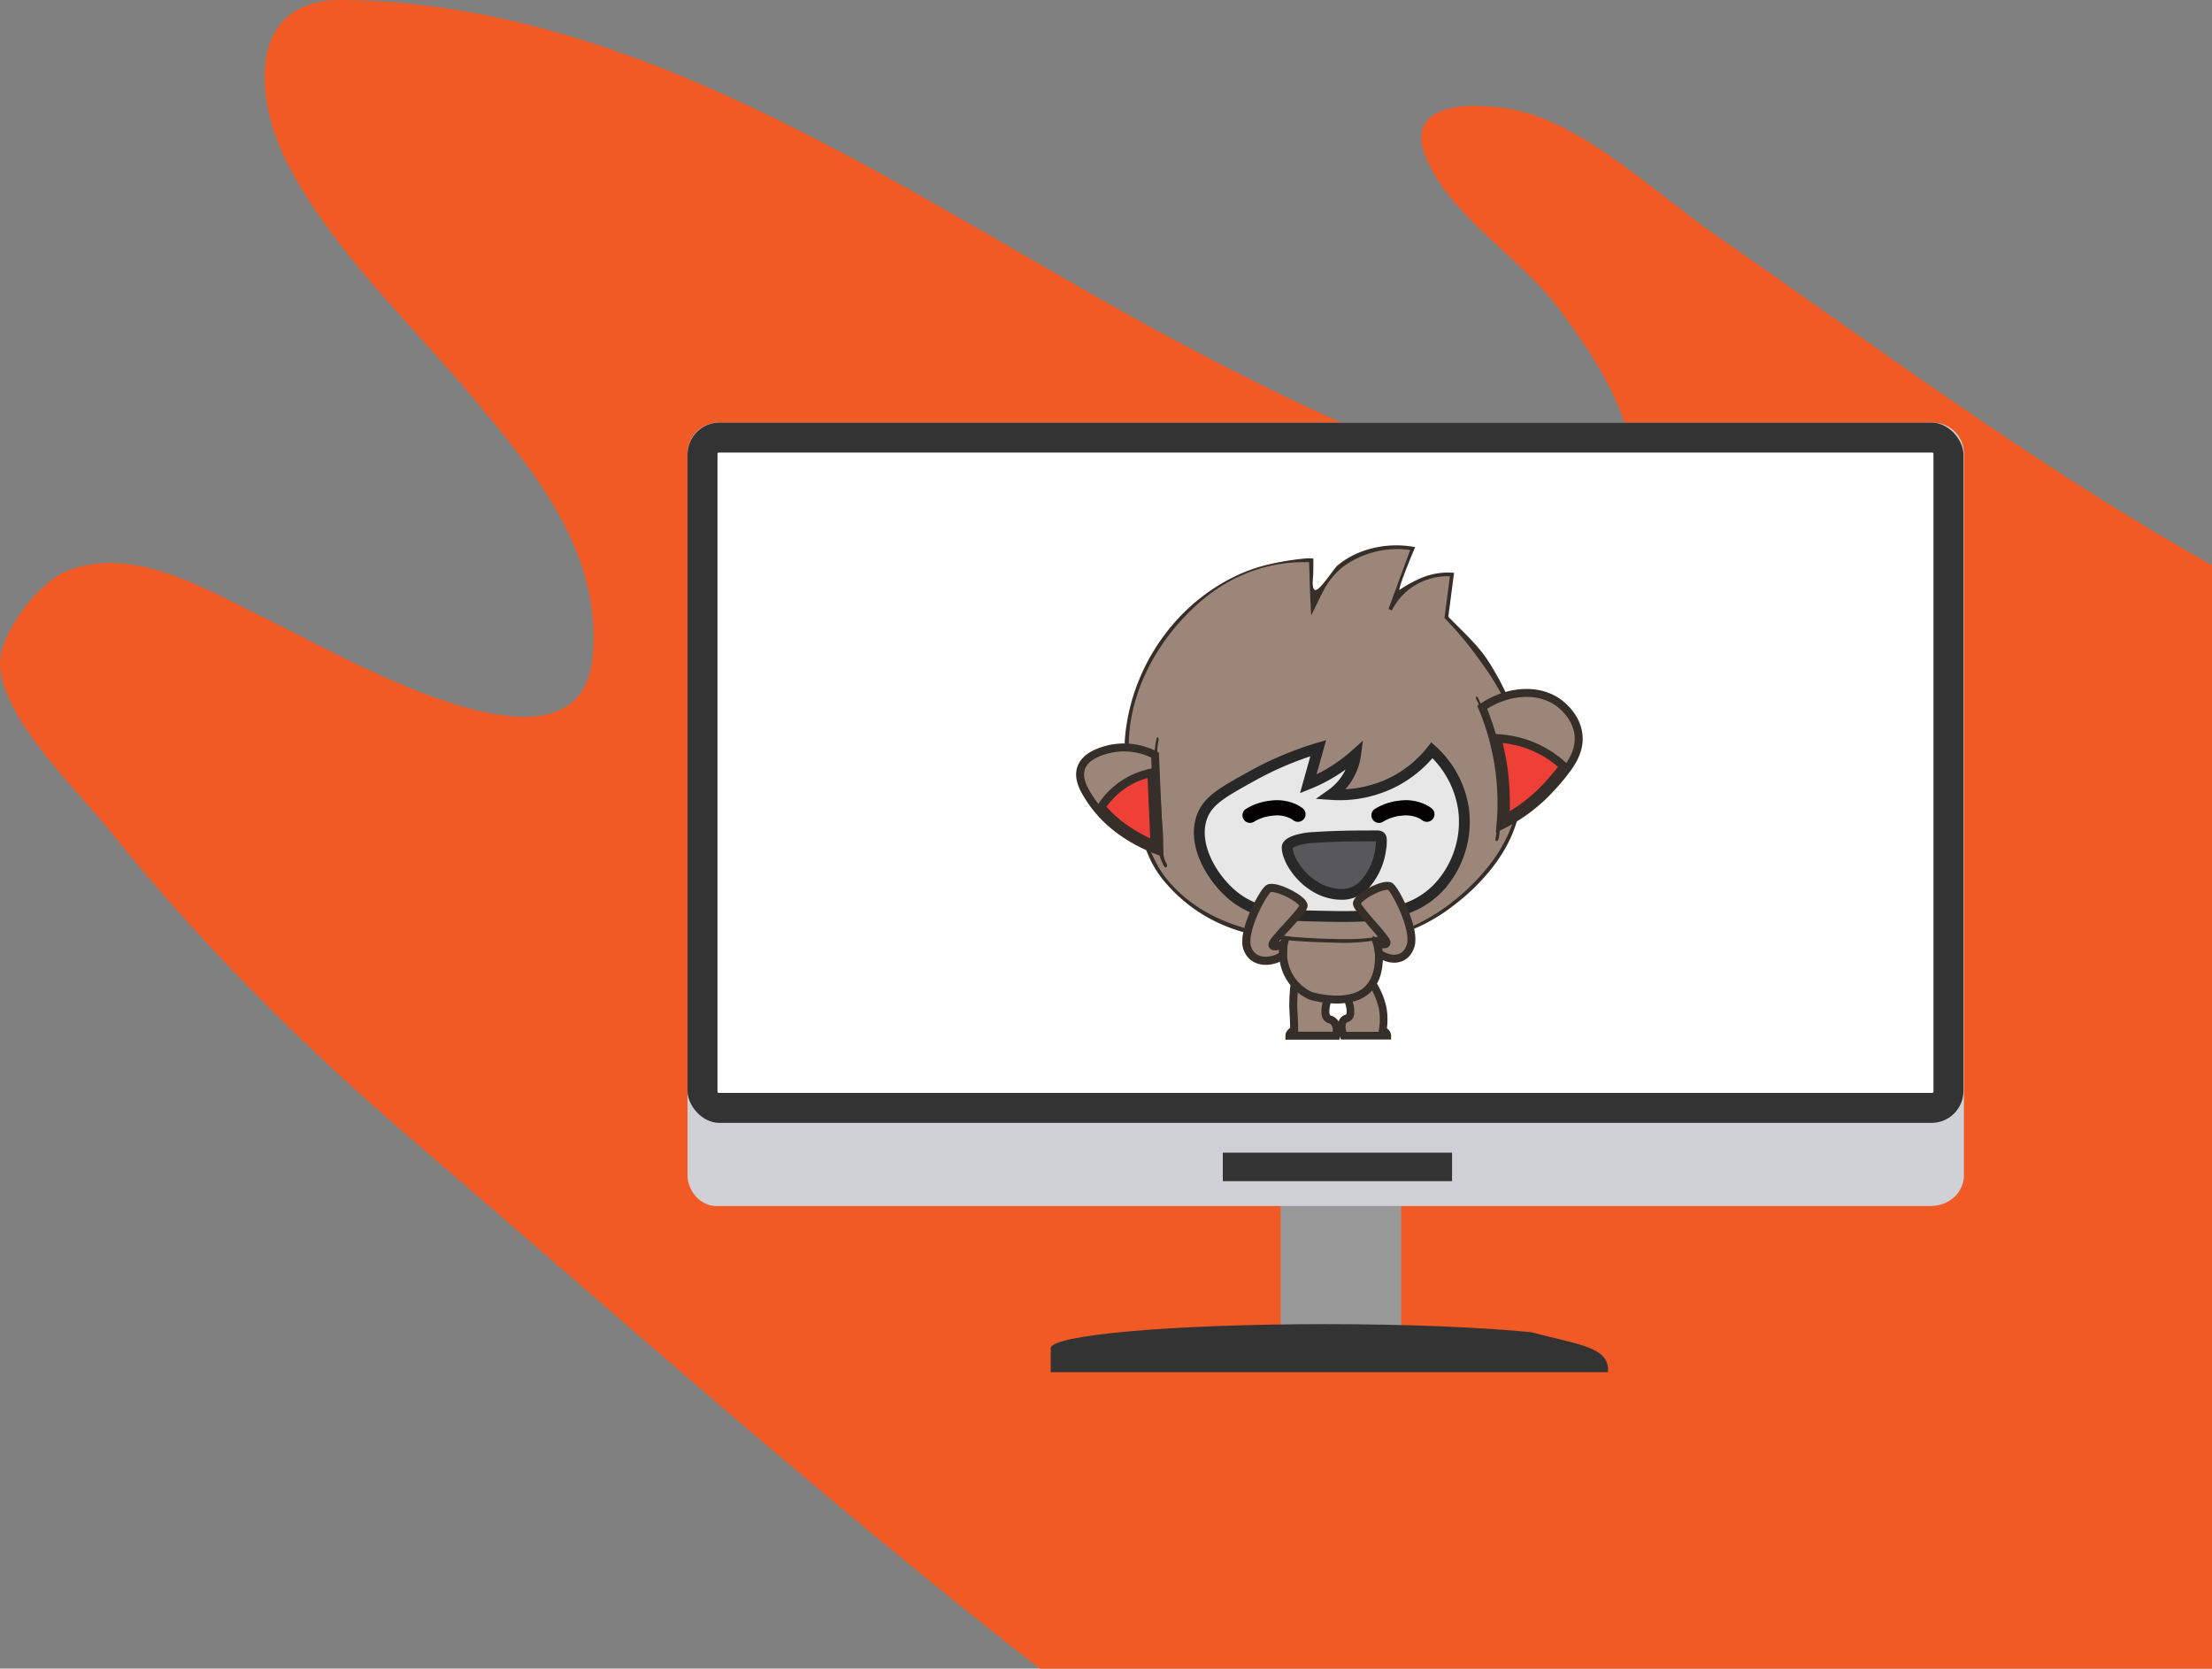 <svg xmlns="http://www.w3.org/2000/svg" width="542.378" height="409.063" viewBox="0 0 542.378 409.063"><rect x="0" y="0" width="542.378" height="409.063" fill="#808080" stroke="none"/><defs><style>.a{fill:#f15a24;}.b{fill:#999;}.c{fill:#333;}.d{fill:#d0d1d6;}.e{fill:#fff;}.f,.g,.h,.n{fill:#9c8679;}.f,.g,.n{stroke:#362e29;}.f,.g,.k,.l,.m,.n{stroke-miterlimit:10;}.f{stroke-width:1.947px;}.g{stroke-width:1.879px;}.i,.p{fill:#362e29;}.j{fill:#ee4036;stroke-linejoin:round;}.k{fill:#e7e7e8;}.k,.m{stroke:#282829;stroke-width:2.658px;}.l{fill:none;stroke:#030000;stroke-linecap:round;stroke-width:3.722px;}.m{fill:#58585a;}.n{stroke-width:1.994px;}.o,.p{stroke:none;}</style></defs><g transform="translate(-2532.801 -6094.593)"><path class="a" d="M3075.179,6233.148v270.507h-287.46c-53.031-41.313-103.333-86.292-154.346-130.081-27.188-23.338-51.793-48.05-74.234-76.009-7.682-9.583-25.463-26.448-26.321-39.715-.487-7.613,9.271-20.442,16.494-23.309,16.777-6.667,35.445,5.45,49.873,12.283,15.266,7.233,75.774,43.39,78.942,8.676,2.32-25.492-14.291-45.4-29.5-63.56-15.266-18.239-34.041-35.611-45.154-56.872-8.432-16.124-10.5-40.719,13.365-40.476,75.316.741,140.971,49.727,204.56,83.689,24.546,13.122,47.611,24.157,73.922,33.009,8.891,2.983,34.909,17.625,37.278,1.861,2.291-15.236-9.144-31.565-17.722-43.059-9.436-12.653-27.451-23.026-32.784-37.843-5.118-14.223,16.036-12.371,23.9-10.294,16.835,4.445,32.94,20.16,47.25,30.1C2993.5,6180.02,3032.579,6209.294,3075.179,6233.148Z" transform="translate(0 0)"/><g transform="translate(2701.38 6198.192)"><g transform="translate(145.428 190.763)"><rect class="b" width="29.568" height="34.337"/></g><g transform="translate(89.057 221.026)"><path class="c" d="M2914.916,6429.577c11.612,3.126,19.261,3.5,18.81,9.806H2797.087v-5.888c0-3.265,30.2-5.9,67.43-5.9C2884.559,6427.6,2902.564,6428.358,2914.916,6429.577Z" transform="translate(-2797.087 -6427.597)"/></g><path class="d" d="M3010.4,6392.923h-297.71c-3.54,0-6.956-3.416-6.956-7.629V6208.5a7.63,7.63,0,0,1,7.63-7.631h297.712a7.63,7.63,0,0,1,7.63,7.631v176.8C3018.7,6389.508,3015.287,6392.923,3010.4,6392.923Z" transform="translate(-2705.731 -6200.866)"/><g transform="translate(131.253 178.987)"><rect class="c" width="56.209" height="6.987"/></g><rect class="c" width="312.851" height="171.686" rx="7.827"/><g transform="translate(7.347 7.347)"><rect class="e" width="156.994" height="298.158" rx="0.291" transform="translate(298.158 0) rotate(90)"/></g><g transform="translate(96.257 30.101)"><path class="f" d="M2858.538,6341.018a40.786,40.786,0,0,0-.452,7.23c.194,3.1.208,5.036.208,5.036s-1.176.646-1.176,1.42h11.491s.8-3.357-1.6-4,0-6.457,0-6.457Z" transform="translate(-2805.797 -6234.494)"/><path class="g" d="M2877.171,6341.018a18.334,18.334,0,0,1,3.131,6.843,15.568,15.568,0,0,1,.043,5.423s1.1.646,1.1,1.42h-10.7s-1.451-3.616.785-4.261-.387-6.327-.387-6.327Z" transform="translate(-2806.128 -6234.494)"/><path class="f" d="M2857.049,6328.334a11.137,11.137,0,0,0-1.291,8.005,11.493,11.493,0,0,0,6.455,8.134c1.053.393,9.681,2.584,13.944-1.42,2.519-2.367,2.753-5.721,2.841-6.972a11.934,11.934,0,0,0-2.711-8.651C2872.511,6323.368,2864.142,6323.078,2857.049,6328.334Z" transform="translate(-2805.756 -6234.075)"/><path class="h" d="M2816.253,6280.567c.2-16.2,10.385-27.9,12.911-30.644,3.007-3.267,10.286-10.961,22.208-13.6a38.451,38.451,0,0,1,9.985-.861l.344,11.189a22,22,0,0,1,7.23-9.984c7.371-5.647,15.819-4.394,17.387-4.131q-2.755,7.488-5.509,14.977a15.726,15.726,0,0,1,4.819-5.681,16.179,16.179,0,0,1,10.33-2.926q-.689,5.249-1.377,10.5a85.017,85.017,0,0,1,8.952,10.846,60.12,60.12,0,0,1,7.059,12.223c.8,2.013,6.216,16.345-.517,30.814-3.422,7.354-8.573,11.715-12.223,14.805a43.9,43.9,0,0,1-13.428,8.264c-7.246,2.717-13.223,2.506-20.831,2.238-7.715-.272-14.019-.493-21.691-3.616-4.569-1.859-12.661-5.151-17.9-13.255-2.553-3.948-3.435-7.5-5.164-14.46C2817.49,6291.851,2816.178,6286.567,2816.253,6280.567Z" transform="translate(-2804.769 -6231.756)"/><g transform="translate(10.937)"><path class="i" d="M2869.784,6329.186c-1.987,0-4.037-.072-6.218-.149-8.5-.3-17.008-1.08-24.829-4.7a38.277,38.277,0,0,1-13.99-11.049c-3.706-4.721-4.94-10.192-6.365-15.927-1.318-5.309-3.186-11.326-2.438-16.848-.232-.067-.264-.378-.249-.619,1.158-18.162,12.977-35.216,30.062-41.825q.79-.305,1.591-.582a60.8,60.8,0,0,1,12.825-2.547,14.565,14.565,0,0,1,1.778.026s.018,2.951-.052,4.126c-.046.763-.346,2.926.316,3.521.984.887,4.65-5.093,5.657-5.933,4.989-4.166,12.071-5.679,18.506-4.6l.536.089s-3.8,8.916-3.889,10.522a30.373,30.373,0,0,1,5.874-3.146,16.619,16.619,0,0,1,7.072-1.1l.484.029-1.412,10.765c3.228,3.327,6.73,6.431,9.374,10.235A64.67,64.67,0,0,1,2911,6272.3a40.8,40.8,0,0,1,.27,28.816c-2.719,7.6-8.874,14.4-15.266,19.174A43.021,43.021,0,0,1,2869.784,6329.186Zm-10.157-93.32a37.851,37.851,0,0,0-8.172.887c-12.027,2.661-19.253,10.511-21.973,13.465-3.783,4.111-12.6,15.3-12.792,30.343-.074,5.941,1.21,11.108,2.568,16.581,1.567,6.312,3.017,12.183,7.393,17.18,9.42,10.757,23.337,13.333,36.942,13.813,7.544.265,13.5.475,20.659-2.21,8.38-3.141,16.218-9.571,21.556-16.7,7.788-10.4,9.1-24.594,4.35-36.6a59.6,59.6,0,0,0-7.009-12.131,85.108,85.108,0,0,0-8.9-10.789l-.153-.156,1.341-10.231a15.6,15.6,0,0,0-9.553,2.864,15.3,15.3,0,0,0-4.68,5.518l-.827-.359,5.317-14.458a22.573,22.573,0,0,0-16.5,4.126,18.354,18.354,0,0,0-4.414,5.2c-.487.808-3.36,6.708-3.36,6.708s-.275-5.276-.3-6.061q-.108-3.487-.214-6.976Q2860.265,6235.866,2859.627,6235.866Z" transform="translate(-2815.692 -6231.744)"/></g><path class="f" d="M2823.877,6308c-4.984-1.863-11.066-5.108-15.483-10.733-.432-.531-.839-1.086-1.222-1.654-1.468-2.208-3.455-5.244-2.406-8.094,1.1-2.985,4.886-4.021,6.54-4.479a16.55,16.55,0,0,1,11.535,1.382c.05,1.036.087,2.073.136,3.109Q2823.421,6297.762,2823.877,6308Z" transform="translate(-2804.472 -6233.022)"/><path class="f" d="M2926.961,6286.714a51.186,51.186,0,0,1-4.306,5.281,41.249,41.249,0,0,1-12.571,9.463,60.448,60.448,0,0,0-.864-17.21c-.37-1.9-.815-3.676-1.284-5.33a61.6,61.6,0,0,0-2.332-6.552c6.28-4.195,13.683-4.675,18.593-1.209.728.518,4.393,3.22,5,7.748C2929.576,6281.78,2928.577,6284.3,2926.961,6286.714Z" transform="translate(-2807.017 -6232.678)"/><g class="j" transform="translate(-2804.574 -6233.15)"><path class="o" d="M 2822.879 6306.584 C 2820.607 6305.642 2818.495 6304.542 2816.585 6303.304 C 2813.917 6301.575 2811.623 6299.562 2809.757 6297.313 C 2810.788 6295.719 2812.03 6294.297 2813.457 6293.081 C 2815.904 6290.992 2818.806 6289.584 2822.099 6288.886 C 2822.226 6291.784 2822.355 6294.709 2822.481 6297.549 C 2822.612 6300.511 2822.748 6303.56 2822.879 6306.584 Z"/><path class="p" d="M 2821.777 6304.977 C 2821.668 6302.499 2821.559 6300.018 2821.451 6297.595 C 2821.343 6295.164 2821.233 6292.67 2821.124 6290.184 C 2818.488 6290.912 2816.142 6292.145 2814.126 6293.865 C 2812.968 6294.853 2811.937 6295.984 2811.051 6297.24 C 2812.755 6299.174 2814.8 6300.918 2817.146 6302.439 C 2818.577 6303.367 2820.127 6304.216 2821.777 6304.977 M 2823.978 6308.125 C 2818.994 6306.262 2812.912 6303.017 2808.495 6297.392 C 2809.482 6295.738 2810.864 6293.937 2812.788 6292.296 C 2816.243 6289.347 2820.043 6288.138 2823.078 6287.657 C 2823.374 6294.479 2823.683 6301.302 2823.978 6308.125 Z"/></g><g class="j" transform="translate(-2807.078 -6232.937)"><path class="o" d="M 2911.314 6299.947 C 2911.641 6294.688 2911.298 6289.437 2910.292 6284.309 C 2910.032 6282.978 2909.724 6281.637 2909.356 6280.243 C 2912.361 6280.394 2915.267 6281.047 2918.013 6282.189 C 2920.831 6283.356 2923.403 6285.009 2925.67 6287.109 C 2924.623 6288.554 2923.364 6289.971 2922.042 6291.46 L 2921.944 6291.57 C 2918.964 6294.901 2915.394 6297.713 2911.314 6299.947 Z"/><path class="p" d="M 2910.708 6281.382 C 2910.93 6282.304 2911.128 6283.209 2911.303 6284.11 C 2912.206 6288.707 2912.583 6293.401 2912.433 6298.111 C 2915.741 6296.102 2918.673 6293.679 2921.177 6290.882 L 2921.271 6290.775 C 2922.345 6289.565 2923.377 6288.404 2924.277 6287.247 C 2922.273 6285.521 2920.04 6284.145 2917.617 6283.142 C 2915.411 6282.223 2913.096 6281.634 2910.708 6281.382 M 2907.996 6279.178 C 2910.957 6279.178 2914.585 6279.646 2918.409 6281.238 C 2922.135 6282.78 2924.948 6284.927 2927.021 6286.974 C 2925.824 6288.764 2924.281 6290.491 2922.715 6292.255 C 2920.396 6294.846 2916.385 6298.634 2910.144 6301.718 C 2910.55 6297.314 2910.624 6291.354 2909.28 6284.507 C 2908.909 6282.607 2908.465 6280.831 2907.996 6279.178 Z"/></g><path class="k" d="M2863.622,6282.742a80.87,80.87,0,0,0-16.011,6.713c-7.378,4.076-11.068,6.114-12.524,10.2-2.371,6.659,2.359,14.811,7.489,19.108,5.766,4.831,12.246,4.971,21.3,5.165,11.844.254,22.324.479,29.438-7.23a23.692,23.692,0,0,0,5.939-18.979,24.239,24.239,0,0,0-7.747-14.461,28.673,28.673,0,0,1-8.651,7.359,29.217,29.217,0,0,1-16.01,3.486,14.329,14.329,0,0,0,5.939-9.812,39.44,39.44,0,0,1-11.62,7.23Z" transform="translate(-2805.227 -6233.027)"/><path class="l" d="M2847.223,6299.582a12.419,12.419,0,0,1,5.229-1.743,9.443,9.443,0,0,1,5.488.839,7.944,7.944,0,0,1,1.033.645" transform="translate(-2805.548 -6233.405)"/><path class="l" d="M2879.647,6299.582a12.424,12.424,0,0,1,5.23-1.743,9.444,9.444,0,0,1,5.488.839,7.939,7.939,0,0,1,1.032.645" transform="translate(-2806.364 -6233.405)"/><path class="m" d="M2856.56,6307.634c0-1.073,1.977-1.649,2.764-1.878a18.73,18.73,0,0,1,4.068-.578q4.471-.283,8.954-.344c2.053-.028,4.106-.019,6.159-.041,1.113-.013,1.181.469,1.149,1.444a16.914,16.914,0,0,1-.344,2.888,16.161,16.161,0,0,1-3.408,7.2,7.61,7.61,0,0,1-5.462,2.806C2862.177,6319.449,2856.568,6311.331,2856.56,6307.634Z" transform="translate(-2805.783 -6233.582)"/><path class="n" d="M2855.331,6331.705s-2.645,1.113-2.645.08,7.23-7.876,7.617-9.425-7.23-5.423-8.651-4.261-6.455,10.458-5.165,14.461,6.046,3.8,8.757,1.86Z" transform="translate(-2805.525 -6233.912)"/><path class="f" d="M2879.147,6331.256s2.216,1.032,2.216,0-6.893-7.876-7.262-9.426,6.893-5.423,8.247-4.261,6.155,10.458,4.925,14.46-5.19,3.813-7.775,1.875Z" transform="translate(-2806.224 -6233.898)"/><path class="i" d="M2826.076,6310.831c-1.21-2.087-.63-4.6-.8-6.953-.171-2.427-.345-4.852-.506-7.279-.344-5.189-1.563-10.515-.635-15.658.181-1-.344-1.331-.526-.32-.992,5.494-.77,11.044-.393,16.586.181,2.663.335,5.329.562,7.988a14.649,14.649,0,0,0,1.671,6.292C2825.968,6312.375,2826.593,6311.722,2826.076,6310.831Z" transform="translate(-2804.936 -6232.958)"/><path class="i" d="M2904.563,6270.135c-.365-.736-.734-.313-.37.42,5.183,10.463,6.346,22.584,4.641,34.138-.118.8.692.582.812-.229A57.14,57.14,0,0,0,2904.563,6270.135Z" transform="translate(-2806.978 -6232.701)"/></g></g></g></svg>